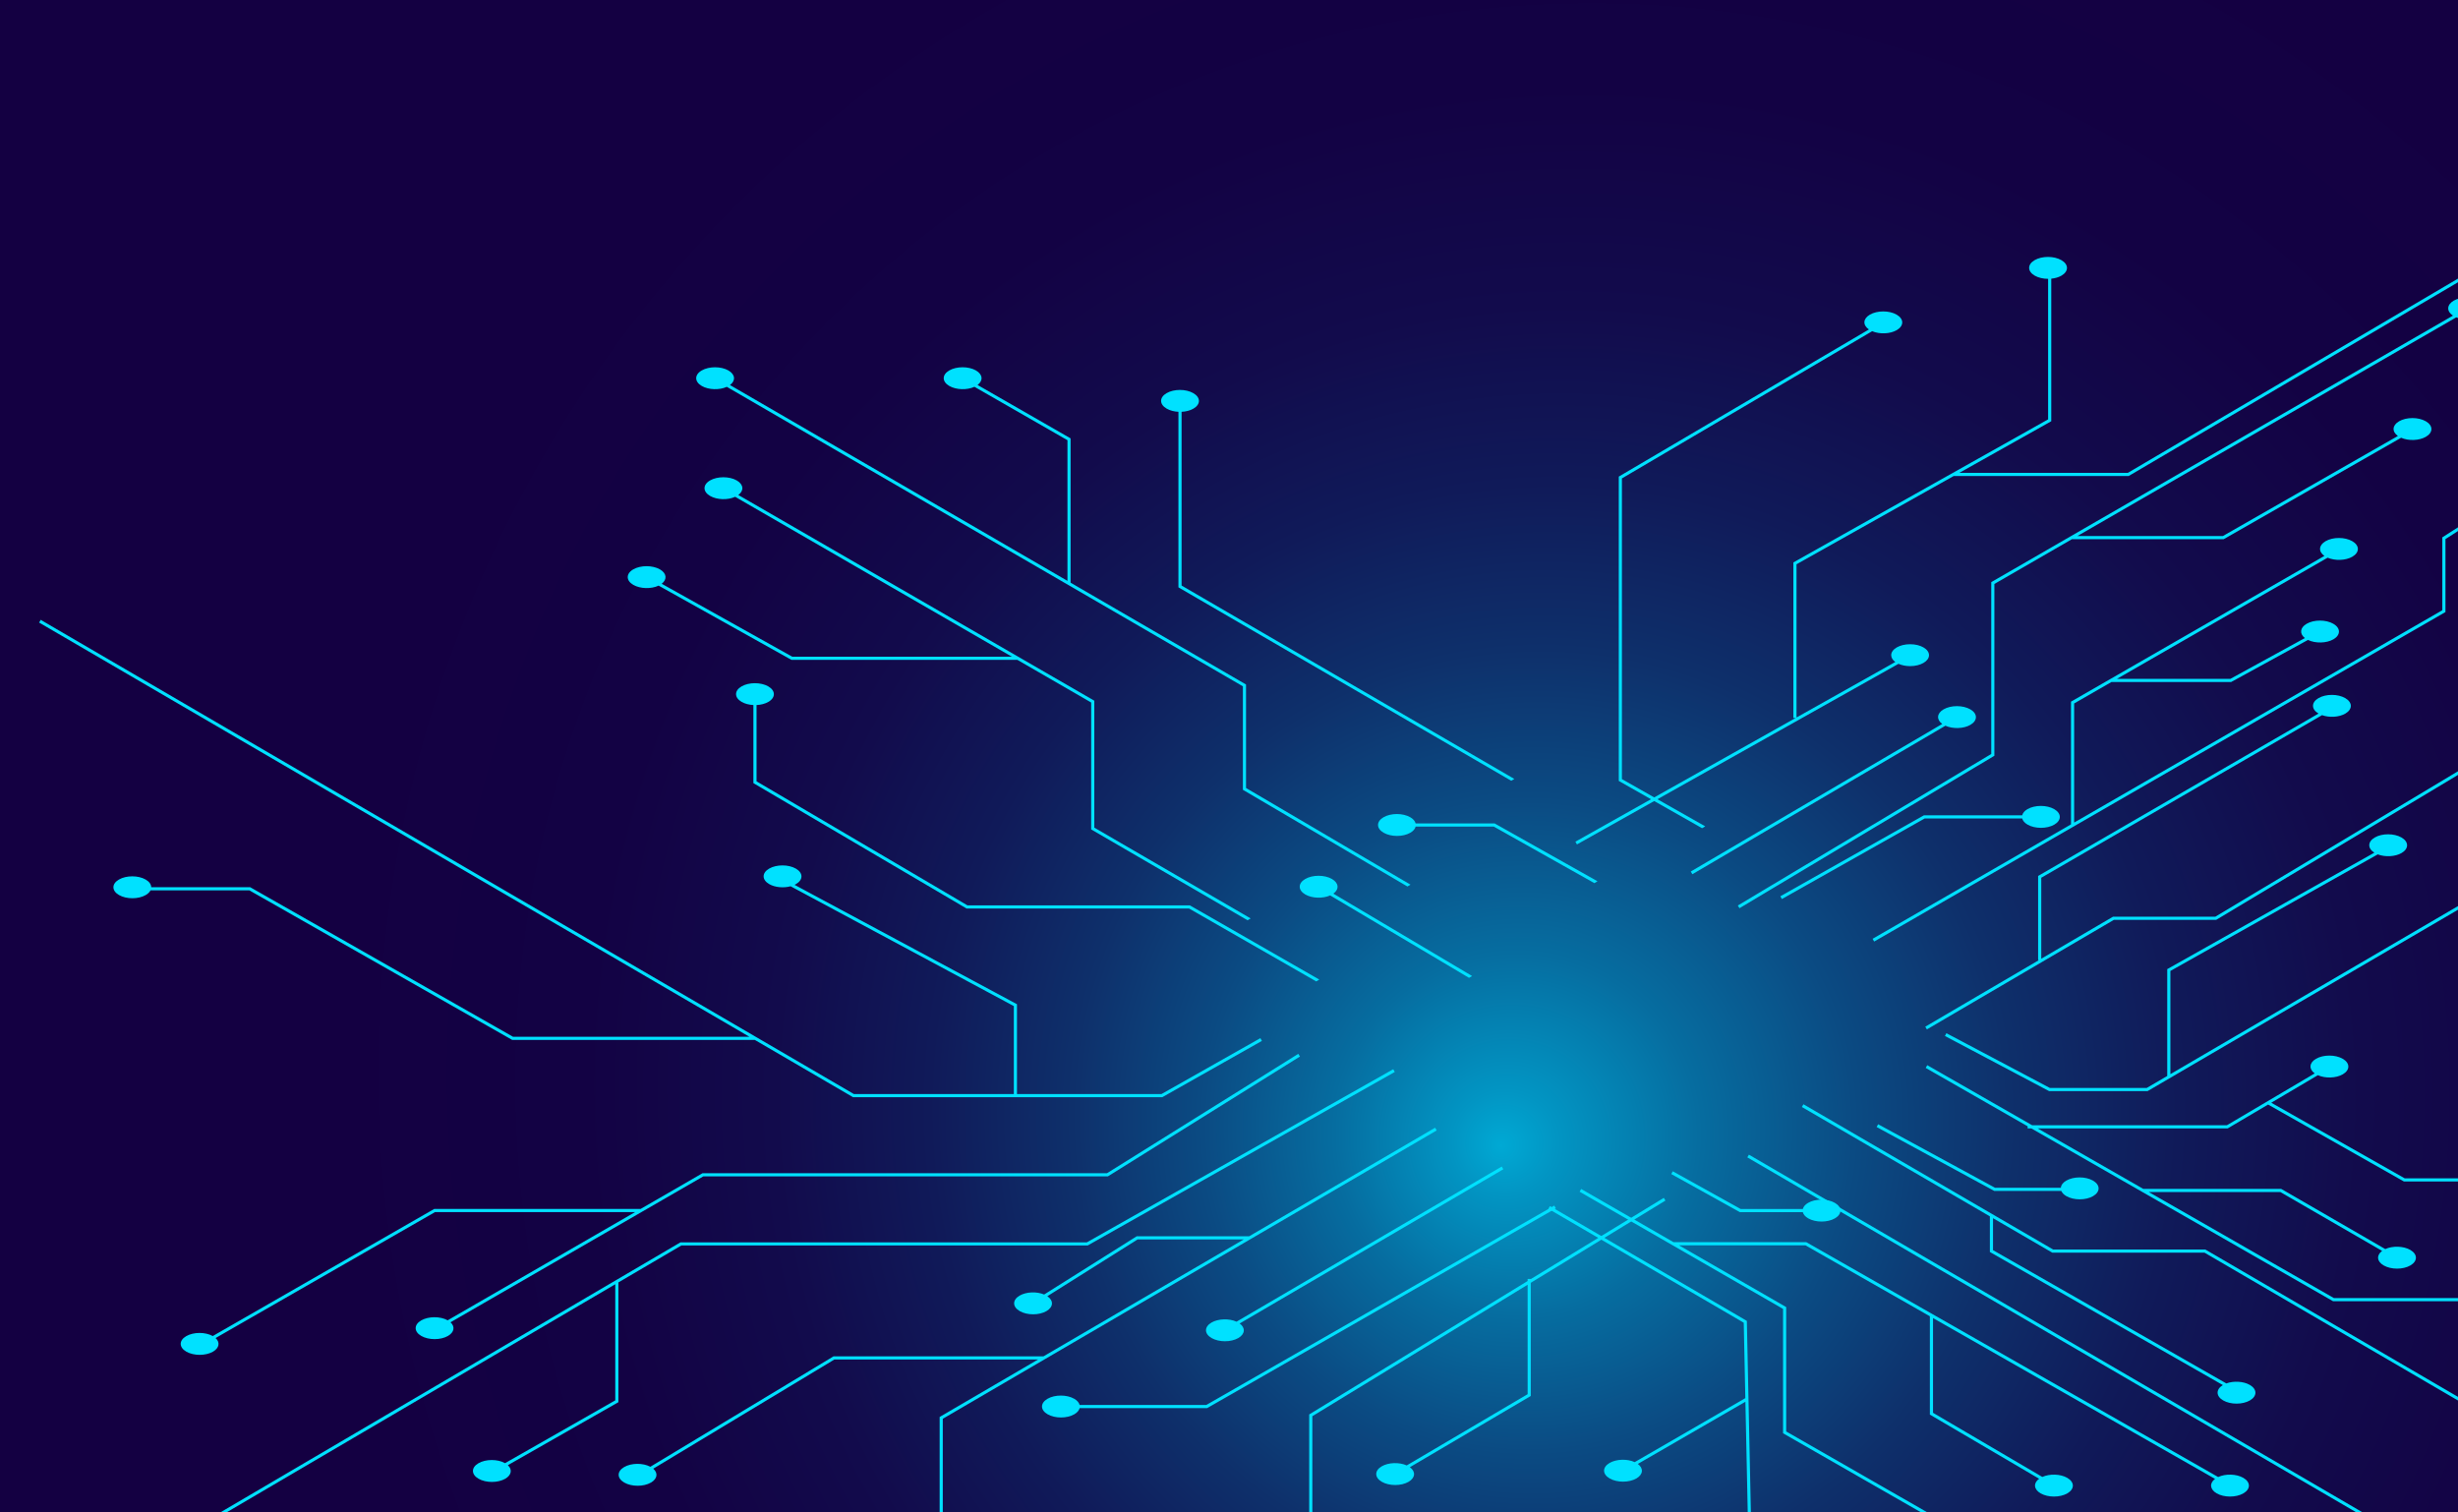 <?xml version="1.0" encoding="UTF-8"?>
<svg xmlns="http://www.w3.org/2000/svg" xmlns:xlink="http://www.w3.org/1999/xlink" viewBox="0 0 2600 1600">
  <defs>
    <style>
      .cls-1 {
        isolation: isolate;
      }

      .cls-2 {
        fill: none;
      }

      .cls-2, .cls-3, .cls-4 {
        stroke-width: 0px;
      }

      .cls-5 {
        clip-path: url(#clippath);
      }

      .cls-3 {
        fill: url(#radial-gradient);
      }

      .cls-4 {
        fill: #00e1ff;
      }

      .cls-6 {
        mix-blend-mode: overlay;
      }
    </style>
    <clipPath id="clippath">
      <rect class="cls-2" width="2600" height="1600"/>
    </clipPath>
    <radialGradient id="radial-gradient" cx="1704" cy="1128" fx="1587.7" fy="1212.18" r="1376.37" gradientUnits="userSpaceOnUse">
      <stop offset="0" stop-color="#00a9d4"/>
      <stop offset=".04" stop-color="#0295c3"/>
      <stop offset=".14" stop-color="#066da0"/>
      <stop offset=".25" stop-color="#0b4b83"/>
      <stop offset=".36" stop-color="#0e306b"/>
      <stop offset=".48" stop-color="#101a59"/>
      <stop offset=".61" stop-color="#120b4c"/>
      <stop offset=".77" stop-color="#130244"/>
      <stop offset="1" stop-color="#140042"/>
    </radialGradient>
  </defs>
  <g class="cls-1">
    <g id="Layer_2" data-name="Layer 2">
      <g id="Layer_1-2" data-name="Layer 1">
        <g class="cls-5">
          <rect class="cls-3" width="2600" height="1600"/>
          <g class="cls-6">
            <path class="cls-4" d="m1847.76,1397.34l-208.28-121.45-1.67,2.87,206.67,120.51,1.68,79.8-117.03,67.68c-7.87-3.62-19.33-3.33-26.57.88-7.79,4.53-7.75,11.86.09,16.39s20.5,4.53,28.29,0c7.22-4.19,7.7-10.8,1.49-15.35l113.8-65.81,2.51,119.1,3.32-.07-4.28-203.62-.02-.93Z"/>
            <rect class="cls-4" x="2225.29" y="1005.99" width="3.32" height="874.56" transform="translate(-141.53 2640.2) rotate(-59.76)"/>
            <path class="cls-4" d="m1840.42,1282.34h66.56c.61,2.39,2.48,4.69,5.67,6.53,7.84,4.53,20.51,4.53,28.29,0,7.79-4.53,7.75-11.86-.09-16.39-7.84-4.53-20.5-4.53-28.29,0-3.16,1.84-5.01,4.14-5.59,6.53h-65.68l-71.86-39.91-1.61,2.9,72.24,40.12.38.21Z"/>
            <path class="cls-4" d="m2109.41,1259.82h70.97c.83,2.03,2.6,3.95,5.34,5.53,7.84,4.53,20.5,4.53,28.29,0,7.79-4.53,7.75-11.86-.09-16.39-7.84-4.53-20.5-4.53-28.29,0-3.61,2.1-5.51,4.79-5.76,7.54h-69.61l-123.62-67.17-1.59,2.92,124,67.37.37.2Z"/>
            <path class="cls-4" d="m2402.44,1166.55l49.33-29.13c7.87,3.54,19.22,3.23,26.41-.95,7.79-4.53,7.75-11.86-.09-16.39-7.84-4.53-20.5-4.53-28.29,0-7.27,4.22-7.71,10.9-1.36,15.45l-92.89,54.85h-206.02l-110.93-63.54-1.65,2.88,107.82,61.76v2.22h3.88l318.81,182.61.38.22h206.4v-3.32h-205.52l-195.78-112.14h139.19l107.61,62.23c-6.19,4.55-5.65,11.17,1.63,15.37,7.84,4.53,20.51,4.53,28.29,0,7.79-4.53,7.75-11.86-.09-16.39-7.27-4.2-18.69-4.49-26.52-.91l-109.65-63.41-.39-.22h-145.88l-111.82-64.05h201.13l42.69-25.2,143.31,81.19.38.22h143.99v-3.32h-143.11l-141.26-80.03Z"/>
            <path class="cls-4" d="m2292.45,1025.19v113.06l-21.74,12.7h-102.39l-109.48-57.93-1.55,2.94,110.21,58.32h104.12l343.47-200.7-1.68-2.87-317.63,185.61v-109.18l219.33-123.32c7.79,3,18.38,2.52,25.22-1.45,7.79-4.53,7.75-11.86-.09-16.39-7.84-4.53-20.5-4.53-28.29,0-7.6,4.42-7.72,11.51-.43,16.05l-218.2,122.69-.85.48Z"/>
            <path class="cls-4" d="m2235.08,969.77l-75.9,44.47v-85.68l296.99-172.01c7.73,2.77,17.98,2.23,24.65-1.65,7.79-4.53,7.75-11.86-.09-16.39s-20.5-4.53-28.29,0c-7.76,4.51-7.74,11.82.03,16.35l-295.78,171.31-.83.48v89.1h.75l-120.1,70.36,1.68,2.87,197.8-115.88h108.21l283.21-169.78-1.71-2.85-282.42,169.31h-108.19Z"/>
            <path class="cls-4" d="m2190.64,872.1l-209.86,121.05,1.66,2.88,604.29-348.56v-77.18l72.36-46.36-1.79-2.8-73.89,47.34v77.08l-389.44,224.64v-126.02l39.44-22.69h126.63l81.26-44.51c7.88,3.81,19.6,3.58,26.96-.69,7.79-4.53,7.75-11.86-.09-16.39-7.84-4.53-20.51-4.53-28.29,0-7.08,4.11-7.67,10.54-1.83,15.08l-78.86,43.19h-120l222.91-128.21c7.86,3.43,19.05,3.09,26.18-1.05,7.79-4.53,7.75-11.86-.09-16.39s-20.5-4.53-28.29,0c-7.33,4.26-7.72,11.01-1.2,15.56l-268.04,154.17v129.86Z"/>
            <path class="cls-4" d="m2035.93,865.83h103.1c.61,2.39,2.48,4.69,5.67,6.53,7.84,4.53,20.51,4.53,28.29,0,7.79-4.53,7.75-11.86-.09-16.39-7.84-4.53-20.5-4.53-28.29,0-3.16,1.84-5.01,4.14-5.59,6.53h-103.95l-151.88,85.68,1.63,2.89,151.12-85.25Z"/>
            <path class="cls-4" d="m2108.78,799.99l.81-.48v-181.76l82.01-47.34h160.53l187.69-107.32c7.86,3.46,19.09,3.12,26.23-1.03,7.79-4.53,7.75-11.86-.09-16.39s-20.5-4.53-28.29,0c-7.32,4.25-7.72,10.98-1.24,15.53l-185.17,105.88h-153.89l400.78-231.37c7.83,3.21,18.71,2.8,25.69-1.26,7.79-4.53,7.75-11.86-.09-16.39-7.84-4.53-20.5-4.53-28.29,0-7.47,4.34-7.72,11.27-.79,15.82l-487.55,281.46-.83.48v181.79l-268.07,160.31,1.71,2.85,268.88-160.8Z"/>
            <path class="cls-4" d="m1557.17,1032.51l-3.28,1.92-146.85-87.18c-7.83,3.49-19.11,3.17-26.32-1-7.84-4.52-7.88-11.86-.1-16.38,7.79-4.53,20.46-4.53,28.29,0,7.35,4.23,7.84,10.95,1.47,15.5l146.78,87.14Z"/>
            <path class="cls-4" d="m1689.8,932.3l-3.32,1.95-106.45-59.85h-82.6c-.58,2.4-2.43,4.7-5.59,6.53-7.79,4.53-20.46,4.53-28.29,0-7.84-4.52-7.88-11.86-.1-16.38,7.79-4.53,20.46-4.53,28.29,0,3.19,1.83,5.07,4.14,5.67,6.53h83.49l.39.2,108.52,61.01Z"/>
            <path class="cls-4" d="m1759.92,1267.19l-140.72,85.95v-.14h-3.32v2.17l-230.26,140.65-.79.49v123.05h3.32v-121.19l227.74-139.1v115.8l-127.91,75.37c-7.87-3.55-19.23-3.24-26.42.94-7.79,4.53-7.75,11.86.09,16.39,7.84,4.53,20.5,4.53,28.29,0,7.26-4.22,7.71-10.89,1.37-15.44l127.89-75.36v-119.72l142.45-87.01-1.73-2.84Z"/>
            <path class="cls-4" d="m1645.74,1278.27l-1.65-2.88-368.07,210.89h-134.04c-.61-2.39-2.48-4.7-5.67-6.53-7.84-4.53-20.5-4.53-28.29,0-7.79,4.53-7.75,11.86.09,16.39,7.84,4.53,20.51,4.53,28.29,0,3.16-1.84,5.01-4.14,5.59-6.53h134.9l368.84-211.33Z"/>
            <path class="cls-4" d="m1588.49,1234.06l-280.53,164.12c-7.87-3.57-19.27-3.27-26.48.92-7.79,4.53-7.75,11.86.09,16.39,7.84,4.53,20.5,4.53,28.29,0,7.25-4.21,7.7-10.85,1.42-15.4l278.88-163.15-1.68-2.87Z"/>
            <path class="cls-4" d="m1518.04,1192.99l-196.76,114.88h-118.94l-97.86,61.58c-7.84-3.32-18.88-2.94-25.93,1.15-7.79,4.53-7.75,11.86.09,16.39,7.84,4.53,20.5,4.53,28.29,0,7.43-4.32,7.72-11.19.92-15.74l95.45-60.06h112.29l-211.87,123.7h-222.09l-193.7,116.78c-7.87-4.2-20.11-4.11-27.71.31-7.79,4.53-7.75,11.86.09,16.39s20.51,4.53,28.29,0c6.86-3.99,7.64-10.15,2.37-14.65l191.58-115.5h215.48l-103.27,60.29-.82.48v148.79h3.32v-146.88l522.44-305.03-1.67-2.87Z"/>
            <path class="cls-4" d="m720.68,1317.57h429.84l324.83-183.57-1.63-2.89-324.06,183.14h-429.87l-513.25,301.25,1.68,2.86,442.59-259.78v122.83l-116.58,66.44c-7.85-4.44-20.4-4.42-28.14.08-7.79,4.53-7.75,11.86.09,16.39,7.84,4.53,20.5,4.53,28.29,0,6.7-3.89,7.59-9.86,2.72-14.33l116.09-66.16.84-.48v-126.7l66.55-39.06Z"/>
            <path class="cls-4" d="m1171.89,1244.47l203.16-126.8-1.76-2.82-202.36,126.29h-427.86l-65.5,37.81h-218.32l-234.2,134.43c-7.85-4.41-20.36-4.38-28.09.11-7.79,4.53-7.75,11.86.09,16.39,7.84,4.53,20.5,4.53,28.29,0,6.72-3.9,7.6-9.9,2.68-14.38l232.1-133.23h211.68l-198.27,114.46c-7.85-4.39-20.33-4.35-28.04.13-7.79,4.53-7.75,11.86.09,16.39,7.84,4.53,20.5,4.53,28.29,0,6.73-3.91,7.6-9.93,2.65-14.41l267.42-154.38h427.92Z"/>
            <path class="cls-4" d="m263.81,941.91l277.58,157.98.38.22h256.65l103.47,60.34.39.23h327.18l105.36-59.55-1.63-2.89-104.6,59.12h-152.87v-95.02l-235.26-126.29c.51-.24,1-.5,1.48-.77,7.79-4.53,7.75-11.86-.09-16.39-7.84-4.53-20.5-4.53-28.29,0-7.79,4.53-7.75,11.86.09,16.39,6.14,3.54,15.23,4.3,22.63,2.29l236.13,126.75v93.04h-169.22L43.04,655.72l-1.67,2.87,751.35,438.19h-250.07l-277.58-157.98-.38-.22h-104.71c-.05-2.94-2.01-5.88-5.9-8.12-7.84-4.53-20.5-4.53-28.29,0-7.79,4.53-7.75,11.86.09,16.39,7.84,4.53,20.5,4.53,28.29,0,2.46-1.43,4.13-3.14,5.03-4.95h104.61Z"/>
            <path class="cls-4" d="m1492,935.88l-3.28,1.92-174.02-102.28v-109.49l-545.89-316.8c-7.83,3.58-19.23,3.28-26.49-.92-7.83-4.52-7.87-11.86-.09-16.39,7.79-4.52,20.45-4.52,28.29,0,7.28,4.21,7.82,10.84,1.61,15.39l357.01,207.19v-148.82l-98.4-56.49c-7.83,3.61-19.29,3.32-26.58-.89-7.84-4.52-7.87-11.86-.09-16.39,7.79-4.52,20.45-4.52,28.29,0,7.25,4.2,7.81,10.8,1.67,15.34l98.42,56.51v152.67l185.56,107.69v109.49l173.97,102.27Z"/>
            <path class="cls-4" d="m1322.93,971.6l-3.29,1.93-165.43-96.1v-134.26l-78.08-45.13h-238.96l-.38-.2-140.11-78.32c-7.83,3.72-19.42,3.45-26.77-.79-7.84-4.52-7.88-11.86-.1-16.39,7.79-4.52,20.45-4.52,28.29,0,7.19,4.16,7.8,10.67,1.84,15.21l138.09,77.17h232.35l-292.72-169.16c-7.83,3.59-19.25,3.29-26.52-.91-7.83-4.52-7.87-11.86-.09-16.39,7.79-4.52,20.45-4.52,28.29,0,7.27,4.21,7.82,10.83,1.63,15.37l376.56,217.63v134.27l165.4,96.08Z"/>
            <path class="cls-4" d="m1395.54,1036.27l-3.3,1.94-134.48-77.12h-235.32l-.39-.22-225.13-132.42v-82.59c-4.53-.24-8.96-1.34-12.44-3.35-7.84-4.52-7.87-11.86-.09-16.39,7.78-4.52,20.45-4.52,28.29,0,7.83,4.53,7.87,11.87.09,16.39-3.49,2.02-7.96,3.14-12.53,3.35v80.7l223.1,131.22h235.3l.39.23,136.5,78.28Z"/>
            <path class="cls-4" d="m1601.83,824.03l-3.29,1.93-352.02-204.61v-185.71c-4.53-.22-8.97-1.34-12.44-3.35-7.84-4.52-7.88-11.86-.1-16.38,7.79-4.53,20.45-4.53,28.29,0,7.84,4.52,7.88,11.86.1,16.38-3.49,2.04-7.96,3.14-12.53,3.35v183.81l351.98,204.59Z"/>
            <path class="cls-4" d="m2372.91,1563.39c-7.3-4.22-18.79-4.5-26.62-.86l-435.23-248.21-.38-.22h-140.45l-97.71-56.3-1.66,2.88,215.21,123.99v131.57l178.4,102.25,1.65-2.88-176.73-101.29v-131.57l-113.4-65.33h133.8l131.58,75.04v104.02l115.59,67.85c-6.3,4.55-5.78,11.22,1.54,15.45,7.84,4.53,20.51,4.53,28.29,0,7.79-4.53,7.75-11.86-.09-16.39-7.24-4.18-18.58-4.49-26.4-.95l-115.6-67.86v-100.22l298.3,170.12c-6.09,4.55-5.52,11.12,1.72,15.3,7.84,4.53,20.5,4.53,28.29,0,7.79-4.53,7.75-11.86-.09-16.39Z"/>
            <path class="cls-4" d="m2644.19,1491.25c-6.57-3.79-16.52-4.39-24.15-1.83l-286.92-167.35-.39-.23h-161.01l-264.1-153.65-1.67,2.87,198.88,115.7v37.7l246.45,140.78c-7.54,4.54-7.43,11.76.32,16.24,7.84,4.53,20.51,4.53,28.29,0,7.79-4.53,7.75-11.86-.09-16.39-6.77-3.91-17.15-4.43-24.87-1.59l-246.78-140.97v-33.84l62.29,36.24.39.22h161.01l284.43,165.9c-.12.07-.25.12-.36.19-7.79,4.53-7.75,11.86.09,16.39s20.5,4.53,28.29,0c7.79-4.53,7.75-11.86-.09-16.39Z"/>
            <path class="cls-4" d="m2084.24,766.8c7.79-4.53,7.75-11.86-.09-16.39-7.84-4.53-20.51-4.53-28.29,0-7.26,4.22-7.71,10.87-1.4,15.42l-266.02,156.14,1.68,2.86,267.67-157.11c7.87,3.56,19.25,3.26,26.45-.93Z"/>
            <path class="cls-4" d="m2006.31,349.24c-7.07,4.1-18.14,4.47-25.99,1.12l-264.71,155.74v318.09l88.13,50-3.32,1.94-88.13-50v-321.94l.82-.48,263.79-155.19c-6.7-4.55-6.37-11.38,1.02-15.67,7.79-4.52,20.46-4.52,28.29,0,7.84,4.52,7.88,11.86.1,16.39Z"/>
            <path class="cls-4" d="m2709.32,230.42l-458.52,269.8h-178.29l97.25-54.61v-150.8c3.96-.39,7.76-1.45,10.8-3.22,7.79-4.53,7.75-11.86-.09-16.39-7.84-4.53-20.5-4.53-28.29,0-7.79,4.53-7.75,11.86.09,16.39,3.92,2.26,9.05,3.39,14.17,3.39v148.68l-269.47,151.32v164.52h2.46l-233.01,130.91,1.63,2.9,340.12-191.08c3.39,1.54,7.65,2.46,12.29,2.46,11.04,0,20-5.19,20-11.59s-8.95-11.59-20-11.59-20,5.19-20,11.59c0,2.73,1.63,5.23,4.35,7.21l-104.52,58.72v-162.1l166.3-93.39h185.11l459.3-270.26-1.68-2.86Z"/>
          </g>
        </g>
      </g>
    </g>
  </g>
</svg>